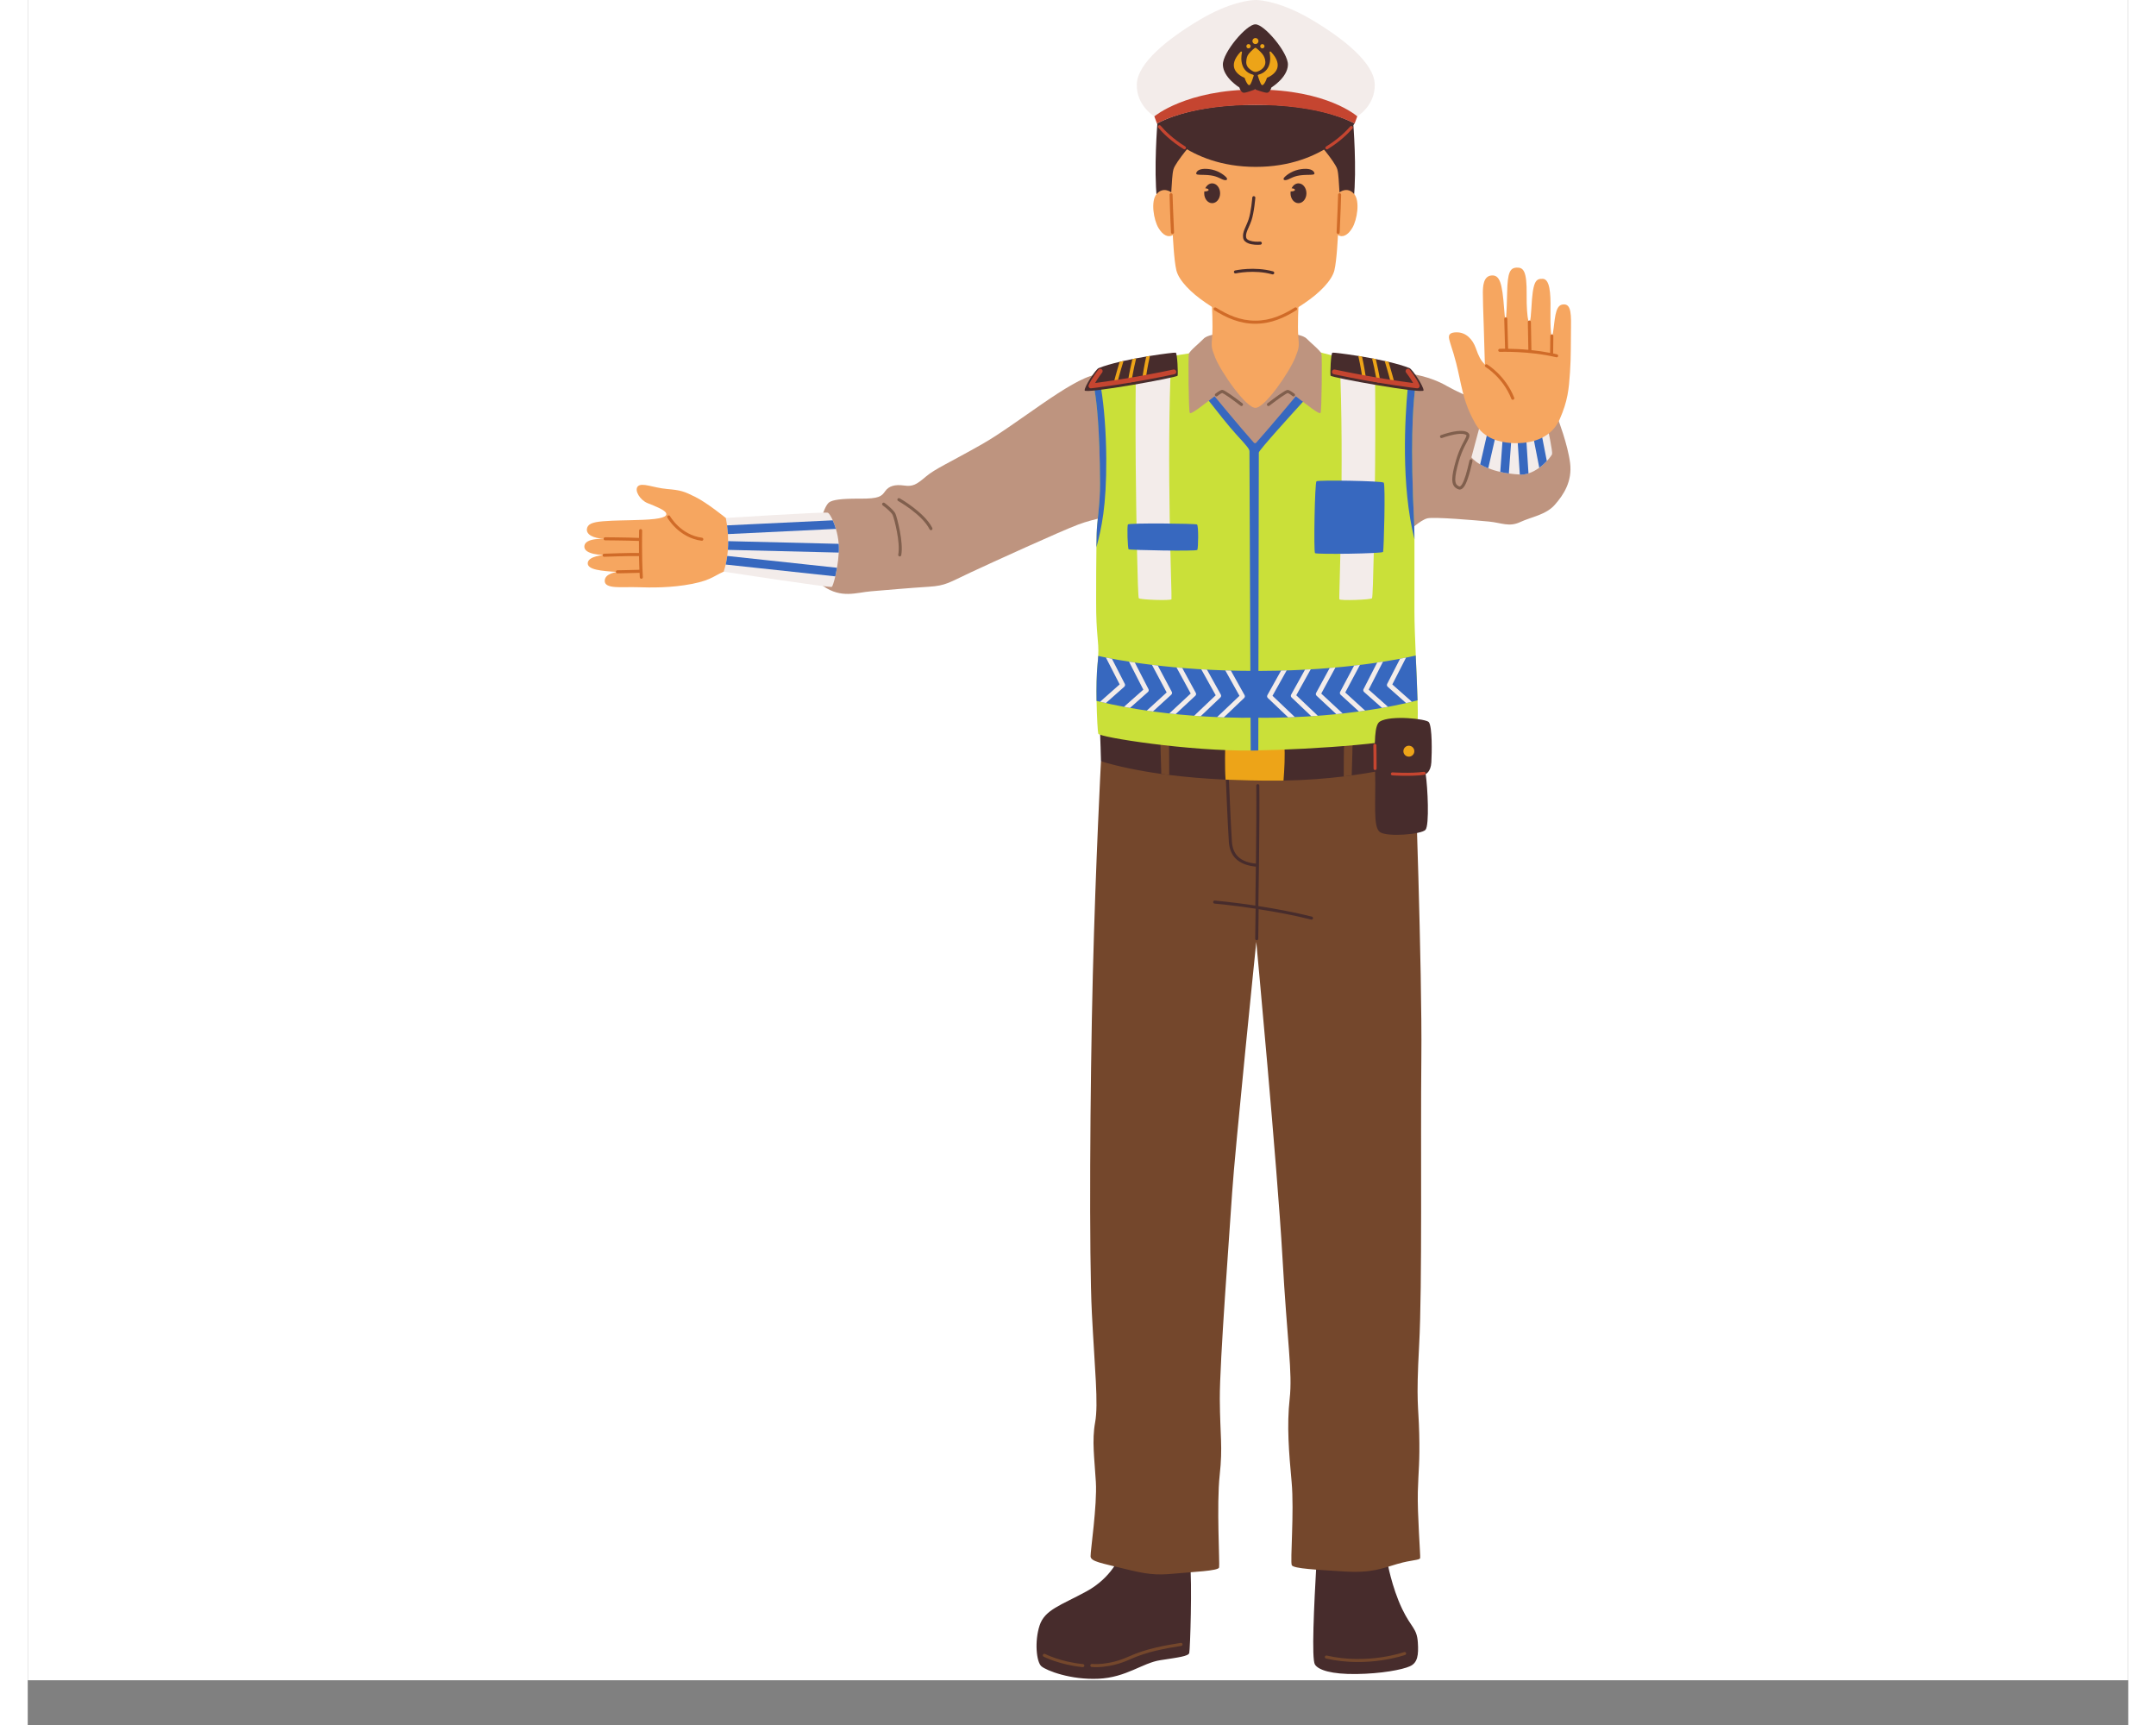 <svg xmlns="http://www.w3.org/2000/svg" xmlns:xlink="http://www.w3.org/1999/xlink" width="500" zoomAndPan="magnify" viewBox="0 0 375 307.92" height="400" preserveAspectRatio="xMidYMid meet" version="1.0"><rect x="0" y="0" width="375" height="307.92" fill="#808080" stroke="none"/><defs><clipPath id="788207767a"><path d="M 0.047 0 L 374.949 0 L 374.949 299.922 L 0.047 299.922 Z M 0.047 0 " clip-rule="nonzero"/></clipPath><clipPath id="7f4a940b36"><path d="M 180 275 L 249 275 L 249 299.922 L 180 299.922 Z M 180 275 " clip-rule="nonzero"/></clipPath><clipPath id="fc4780837b"><path d="M 99.023 86 L 128 86 L 128 105 L 99.023 105 Z M 99.023 86 " clip-rule="nonzero"/></clipPath><clipPath id="87a6bf86e3"><path d="M 241 66 L 275.977 66 L 275.977 95 L 241 95 Z M 241 66 " clip-rule="nonzero"/></clipPath><clipPath id="aaa397543a"><path d="M 253 47 L 275.977 47 L 275.977 80 L 253 80 Z M 253 47 " clip-rule="nonzero"/></clipPath></defs><g clip-path="url(#788207767a)"><path fill="#ffffff" d="M 0.047 0 L 374.953 0 L 374.953 299.922 L 0.047 299.922 Z M 0.047 0 " fill-opacity="1" fill-rule="nonzero"/><path fill="#ffffff" d="M 0.047 0 L 374.953 0 L 374.953 299.922 L 0.047 299.922 Z M 0.047 0 " fill-opacity="1" fill-rule="nonzero"/></g><g clip-path="url(#7f4a940b36)"><path fill="#472c2c" d="M 194.934 277.801 C 194.934 277.801 207.086 274.664 207.496 278.645 C 207.902 282.625 207.52 294.48 207.363 295.066 C 207.207 295.656 205.371 295.859 202.172 296.355 C 198.973 296.852 196.148 299.43 191.16 299.66 C 186.176 299.891 181.867 298.207 180.969 297.441 C 180.066 296.668 179.719 292.977 180.645 290.152 C 181.566 287.328 184.441 286.562 189.023 284.062 C 193.594 281.562 194.934 277.801 194.934 277.801 Z M 242.695 278.668 C 242.695 278.668 243.477 283.254 245.375 287.211 C 247.016 290.633 248.004 290.598 248.172 293.211 C 248.316 295.422 248.137 296.816 246.758 297.434 C 245.379 298.059 241.66 298.758 237.207 298.82 C 232.758 298.879 230.414 298.113 229.797 297.121 C 229.18 296.133 229.629 286.719 230.078 278.812 C 230.527 270.906 242.695 278.668 242.695 278.668 Z M 242.695 278.668 " fill-opacity="1" fill-rule="evenodd"/></g><path fill="#74472c" d="M 189.938 297.566 C 189.789 297.547 189.684 297.41 189.699 297.262 C 189.719 297.109 189.855 297.004 190.004 297.02 C 190.004 297.02 192.898 297.355 196.527 295.715 C 199.715 294.27 202.969 293.727 205.848 293.262 C 205.996 293.238 206.133 293.34 206.16 293.492 C 206.184 293.641 206.082 293.777 205.93 293.801 C 203.094 294.258 199.891 294.793 196.75 296.219 C 192.965 297.934 189.938 297.566 189.938 297.566 Z M 181.363 295.719 C 181.23 295.648 181.176 295.488 181.25 295.355 C 181.32 295.223 181.48 295.168 181.613 295.234 C 181.613 295.234 184.348 296.648 188.387 297.047 C 188.535 297.059 188.645 297.195 188.633 297.344 C 188.621 297.496 188.484 297.602 188.332 297.59 C 184.172 297.176 181.363 295.719 181.363 295.719 Z M 245.902 295.414 C 245.902 295.414 239.305 297.77 231.773 296.051 C 231.625 296.016 231.535 295.871 231.57 295.727 C 231.605 295.582 231.75 295.488 231.895 295.523 C 239.262 297.207 245.723 294.906 245.723 294.906 C 245.867 294.855 246.023 294.93 246.07 295.074 C 246.117 295.203 246.047 295.359 245.902 295.414 Z M 245.902 295.414 " fill-opacity="1" fill-rule="evenodd"/><path fill="#be947f" d="M 141.941 91.734 C 141.941 91.734 142.48 90.074 143.086 89.66 C 143.691 89.246 145.125 88.988 148.559 89.012 C 152 89.031 152.418 88.609 153.078 87.676 C 153.742 86.734 154.848 86.445 156.441 86.668 C 158.035 86.891 158.66 86.5 160.355 85.066 C 162.051 83.641 164.348 82.707 170.449 79.242 C 176.543 75.777 186.176 67.664 190.621 66.902 C 195.074 66.141 193.84 92.07 193.84 92.07 C 193.84 92.07 190.594 92.488 187.512 93.645 C 184.43 94.801 172.234 100.363 168.363 102.168 C 164.492 103.973 163.945 104.543 160.859 104.738 C 157.773 104.93 153.266 105.32 150.566 105.547 C 147.871 105.777 145.297 106.867 142.043 104.637 C 138.789 102.395 141.941 91.734 141.941 91.734 Z M 141.941 91.734 " fill-opacity="1" fill-rule="evenodd"/><path fill="#805f4d" d="M 155.391 89.426 C 155.262 89.352 155.211 89.184 155.285 89.055 C 155.355 88.922 155.523 88.875 155.656 88.945 C 155.656 88.945 160.066 91.422 161.492 94.242 C 161.559 94.375 161.504 94.543 161.375 94.609 C 161.242 94.676 161.074 94.621 161.008 94.488 C 159.637 91.785 155.391 89.426 155.391 89.426 Z M 152.641 90.215 C 152.52 90.125 152.492 89.957 152.582 89.832 C 152.672 89.715 152.84 89.684 152.965 89.773 C 152.965 89.773 153.762 90.355 154.336 90.949 C 154.605 91.223 154.828 91.504 154.926 91.738 C 155.211 92.441 156.383 96.84 155.945 99.105 C 155.914 99.254 155.77 99.352 155.625 99.32 C 155.477 99.289 155.379 99.148 155.41 99.004 C 155.828 96.832 154.695 92.621 154.422 91.949 C 154.348 91.77 154.164 91.555 153.949 91.332 C 153.402 90.773 152.641 90.215 152.641 90.215 Z M 152.641 90.215 " fill-opacity="1" fill-rule="evenodd"/><g clip-path="url(#fc4780837b)"><path fill="#f6a660" d="M 124.621 92.457 C 124.621 92.457 121.305 89.766 119.23 88.73 C 117.16 87.691 116.578 87.5 114.113 87.285 C 111.652 87.07 109.629 86.059 108.91 86.828 C 108.258 87.531 109.312 89.281 110.672 89.816 C 112.215 90.426 113.785 91.062 113.98 91.625 C 114.203 92.242 113.145 92.66 109.77 92.793 C 106.395 92.918 104.93 92.871 102.715 93.047 C 100.734 93.207 99.922 93.574 99.824 94.449 C 99.73 95.324 100.734 96.102 103.098 96.203 C 103.098 96.203 99.496 95.918 99.371 97.492 C 99.242 99.07 102.883 99.07 102.883 99.07 C 102.883 99.07 100.051 99.242 99.977 100.508 C 99.902 101.707 102.402 101.93 105.277 102.098 C 105.277 102.098 103 102.305 103.008 103.695 C 103.012 105.195 106.137 104.734 108.715 104.816 C 111.289 104.902 114.875 104.961 118.641 104.219 C 122.402 103.473 122.578 102.605 124.992 101.754 C 127.406 100.902 129.043 94.621 124.621 92.457 Z M 124.621 92.457 " fill-opacity="1" fill-rule="evenodd"/></g><path fill="#d06b28" d="M 114.191 92.402 C 114.121 92.273 114.168 92.105 114.301 92.031 C 114.43 91.961 114.598 92.008 114.672 92.141 C 114.672 92.141 116.535 95.48 120.379 95.988 C 120.527 96.008 120.629 96.145 120.609 96.293 C 120.594 96.445 120.453 96.551 120.305 96.527 C 116.188 95.98 114.191 92.402 114.191 92.402 Z M 109.133 99.254 C 109.109 99.262 109.078 99.266 109.055 99.262 C 107.73 99.207 102.91 99.387 102.91 99.387 C 102.762 99.395 102.637 99.273 102.629 99.121 C 102.625 98.973 102.742 98.848 102.895 98.84 C 102.895 98.84 107.75 98.66 109.078 98.715 C 109.098 98.715 109.113 98.715 109.129 98.723 C 109.113 97.918 109.113 97.18 109.121 96.562 C 106.898 96.469 103.078 96.449 103.078 96.449 C 102.93 96.449 102.809 96.324 102.809 96.176 C 102.809 96.023 102.938 95.906 103.086 95.906 C 103.086 95.906 106.891 95.922 109.129 96.02 C 109.133 95.203 109.145 94.699 109.145 94.699 C 109.152 94.551 109.27 94.43 109.426 94.438 C 109.578 94.441 109.695 94.562 109.691 94.719 C 109.691 94.719 109.59 99.152 109.816 103.023 C 109.824 103.176 109.707 103.305 109.559 103.312 C 109.41 103.32 109.277 103.203 109.27 103.055 C 109.254 102.793 109.242 102.52 109.23 102.25 C 108.203 102.293 105.277 102.34 105.277 102.34 C 105.129 102.348 105.004 102.227 105.004 102.07 C 105.004 101.922 105.125 101.797 105.273 101.797 C 105.273 101.797 108.188 101.75 109.203 101.707 C 109.164 100.875 109.145 100.039 109.133 99.254 Z M 109.133 99.254 " fill-opacity="1" fill-rule="evenodd"/><path fill="#f3ecea" d="M 125 95.336 C 125.023 95.73 125.039 96.156 125.039 96.598 C 125.047 97.098 125.027 97.617 124.992 98.156 C 124.969 98.512 124.934 98.871 124.883 99.238 C 124.82 99.742 124.73 100.254 124.602 100.77 C 124.5 101.195 124.383 101.621 124.242 102.043 C 124.242 102.043 143.289 104.961 143.555 104.758 C 143.676 104.668 143.926 103.93 144.172 102.875 C 144.281 102.414 144.387 101.891 144.477 101.34 C 144.629 100.484 144.742 99.543 144.789 98.637 C 144.797 98.48 144.801 98.332 144.809 98.176 C 144.812 97.805 144.801 97.438 144.777 97.078 C 144.707 96.113 144.512 95.203 144.281 94.41 C 144.113 93.832 143.914 93.309 143.723 92.879 C 143.375 92.094 143.027 91.594 142.848 91.523 C 142.379 91.336 124.621 92.457 124.621 92.457 C 124.621 92.457 124.734 92.957 124.848 93.781 C 124.902 94.219 124.961 94.742 125 95.336 Z M 125 95.336 " fill-opacity="1" fill-rule="evenodd"/><path fill="#3768bf" d="M 144.273 94.41 L 125 95.336 C 124.961 94.742 124.902 94.219 124.848 93.781 L 143.715 92.879 C 143.906 93.309 144.105 93.832 144.273 94.41 Z M 124.883 99.238 L 144.477 101.348 C 144.383 101.898 144.273 102.418 144.172 102.883 L 124.609 100.777 C 124.723 100.254 124.82 99.742 124.883 99.238 Z M 125.047 96.598 C 130.02 96.719 141.527 97 144.777 97.078 C 144.809 97.438 144.812 97.805 144.809 98.176 C 144.801 98.324 144.801 98.48 144.789 98.637 L 124.992 98.152 C 125.035 97.617 125.047 97.09 125.047 96.598 Z M 125.047 96.598 " fill-opacity="1" fill-rule="evenodd"/><g clip-path="url(#87a6bf86e3)"><path fill="#be947f" d="M 246.758 66.715 C 246.758 66.715 250.219 67.082 253.363 68.91 C 256.516 70.73 262.062 72.691 262.062 72.691 L 273.195 74.812 C 273.195 74.812 274.922 79.285 275.348 82.609 C 275.773 85.941 274.191 88.324 272.617 90.113 C 271.039 91.906 268.461 92.254 266.449 93.188 C 264.434 94.125 263.121 93.316 260.844 93.098 C 258.566 92.883 251.121 92.234 249.883 92.523 C 248.641 92.812 246.5 94.844 246.5 94.844 C 246.5 94.844 236.164 73.41 246.758 66.715 Z M 246.758 66.715 " fill-opacity="1" fill-rule="evenodd"/></g><path fill="#805f4d" d="M 252.488 78.18 C 252.344 78.234 252.188 78.164 252.141 78.02 C 252.086 77.875 252.16 77.719 252.305 77.672 C 252.305 77.672 253.359 77.277 254.496 77.059 C 255.289 76.906 256.121 76.84 256.691 77.02 C 257.062 77.133 257.254 77.301 257.332 77.484 C 257.414 77.672 257.398 77.91 257.266 78.23 C 256.984 78.906 256.141 80.086 255.492 82.336 C 255.066 83.809 254.875 84.797 254.855 85.469 C 254.844 85.914 254.906 86.211 255.031 86.418 C 255.148 86.609 255.324 86.715 255.516 86.812 C 255.613 86.859 255.703 86.836 255.793 86.766 C 255.895 86.68 255.988 86.555 256.09 86.387 C 256.527 85.648 256.941 84.211 257.391 82.195 C 257.422 82.047 257.57 81.957 257.715 81.988 C 257.859 82.016 257.957 82.168 257.926 82.312 C 257.379 84.773 256.852 86.406 256.309 87.023 C 255.977 87.395 255.637 87.477 255.281 87.297 C 254.988 87.152 254.742 86.98 254.57 86.691 C 254.402 86.418 254.301 86.031 254.316 85.445 C 254.336 84.746 254.527 83.715 254.977 82.172 C 255.637 79.895 256.488 78.695 256.773 78.008 C 256.805 77.934 256.828 77.871 256.84 77.809 C 256.852 77.762 256.859 77.727 256.848 77.691 C 256.836 77.66 256.797 77.637 256.758 77.613 C 256.703 77.582 256.629 77.551 256.539 77.527 C 256.043 77.371 255.312 77.449 254.617 77.582 C 253.504 77.805 252.488 78.18 252.488 78.18 Z M 252.488 78.18 " fill-opacity="1" fill-rule="evenodd"/><path fill="#f3ecea" d="M 259.297 82.898 C 258.16 82.227 257.734 81.633 257.734 81.633 L 259.371 75.531 L 271.395 76.551 C 271.395 76.551 272.258 80.645 272.137 81.062 C 272.094 81.207 271.754 81.707 271.203 82.293 C 270.836 82.684 270.375 83.109 269.848 83.492 C 269.277 83.91 268.625 84.281 267.93 84.5 C 267.441 84.652 266.934 84.73 266.414 84.703 C 266.398 84.703 266.395 84.703 266.383 84.703 C 265.68 84.668 265.027 84.602 264.43 84.516 C 263.871 84.438 263.363 84.344 262.887 84.234 C 262.055 84.051 261.348 83.82 260.742 83.582 C 260.16 83.367 259.688 83.125 259.297 82.898 Z M 259.297 82.898 " fill-opacity="1" fill-rule="evenodd"/><path fill="#3768bf" d="M 259.297 82.898 L 260.723 76.672 C 260.82 76.25 261.238 75.988 261.66 76.09 C 262.078 76.184 262.344 76.605 262.246 77.023 L 260.738 83.594 C 260.16 83.367 259.688 83.125 259.297 82.898 Z M 262.883 84.242 L 263.367 77.57 C 263.398 77.176 263.723 76.863 264.117 76.852 L 266.664 76.762 C 267.082 76.75 267.441 77.066 267.469 77.492 L 267.922 84.504 C 267.438 84.66 266.93 84.738 266.406 84.707 C 266.395 84.707 266.387 84.707 266.375 84.707 L 265.961 78.348 L 264.867 78.387 L 264.418 84.523 C 263.863 84.445 263.355 84.348 262.883 84.242 Z M 269.848 83.492 L 268.672 77.473 C 268.59 77.055 268.863 76.641 269.289 76.562 C 269.707 76.48 270.121 76.754 270.199 77.18 L 271.195 82.293 C 270.836 82.684 270.375 83.109 269.848 83.492 Z M 269.848 83.492 " fill-opacity="1" fill-rule="evenodd"/><g clip-path="url(#aaa397543a)"><path fill="#f6a660" d="M 264.613 79.062 C 262.941 78.93 259.969 78.348 258.445 75.629 C 256.926 72.906 256.387 71.137 255.582 67.285 C 254.773 63.43 254.184 62.094 253.957 61.25 C 253.73 60.402 253.238 59.367 255.012 59.32 C 256.785 59.266 257.973 60.613 258.52 62.148 C 259.07 63.684 259.328 64.203 260.137 65.086 C 260.137 65.086 260.047 61.512 259.945 58.512 C 259.844 55.484 259.766 53.285 259.777 52.242 C 259.789 51.137 259.848 49.293 261.328 49.172 C 262.805 49.051 263.234 50.562 263.566 55.008 C 263.895 59.457 264.031 55.531 264.117 52.09 C 264.199 48.652 264.613 47.812 265.824 47.77 C 267.023 47.723 267.648 48.379 267.594 52.602 C 267.539 56.836 268.18 59.918 268.438 55.039 C 268.695 50.168 269.207 49.73 270.465 49.77 C 271.723 49.812 271.902 52.246 271.848 55.273 C 271.793 58.359 271.969 61.352 272.305 59.344 C 272.641 57.34 272.598 54.602 273.945 54.367 C 275.297 54.133 275.57 55.297 275.516 58.246 C 275.461 61.199 275.535 63.57 275.332 66.512 C 275.129 69.453 274.953 71.527 273.484 74.867 C 272.152 77.871 268.961 79.398 264.613 79.062 Z M 264.613 79.062 " fill-opacity="1" fill-rule="evenodd"/></g><path fill="#d06b28" d="M 260.281 65.527 C 260.148 65.449 260.105 65.281 260.184 65.156 C 260.262 65.023 260.43 64.984 260.555 65.062 C 260.555 65.062 263.793 66.98 265.375 70.996 C 265.43 71.133 265.363 71.293 265.219 71.348 C 265.082 71.402 264.918 71.336 264.867 71.191 C 263.363 67.363 260.281 65.527 260.281 65.527 Z M 272.328 63.094 C 272.555 63.145 272.789 63.195 273.016 63.25 C 273.16 63.285 273.25 63.438 273.215 63.582 C 273.18 63.723 273.031 63.812 272.887 63.777 C 268.125 62.617 262.805 62.809 262.805 62.809 C 262.656 62.812 262.527 62.695 262.523 62.543 C 262.516 62.395 262.637 62.27 262.785 62.262 C 262.785 62.262 263.141 62.25 263.746 62.25 L 263.594 56.926 C 263.59 56.777 263.711 56.652 263.859 56.645 C 264.008 56.641 264.133 56.762 264.141 56.91 L 264.289 62.258 C 265.207 62.27 266.473 62.309 267.898 62.441 L 267.809 57.48 C 267.809 57.328 267.93 57.203 268.078 57.203 C 268.227 57.203 268.355 57.324 268.355 57.473 L 268.445 62.5 C 269.512 62.609 270.648 62.766 271.781 62.988 L 271.82 59.953 C 271.82 59.805 271.945 59.684 272.094 59.684 C 272.242 59.684 272.363 59.812 272.363 59.961 L 272.328 63.047 C 272.336 63.066 272.336 63.078 272.328 63.094 Z M 272.328 63.094 " fill-opacity="1" fill-rule="evenodd"/><path fill="#74472c" d="M 191.602 135.895 C 191.602 135.895 190.66 153.699 190.148 173.973 C 189.641 194.242 189.465 224.414 189.977 234.395 C 190.484 244.371 191.168 250.559 190.562 253.871 C 189.957 257.188 190.441 260.328 190.688 264.535 C 190.934 268.738 189.707 276.895 189.746 277.824 C 189.789 278.754 191.742 279.027 195.688 280.012 C 199.633 280.988 201.32 281.234 204.68 280.902 C 208.035 280.574 212.559 280.426 212.691 279.801 C 212.824 279.172 212.219 268.562 212.793 263.344 C 213.367 258.121 212.859 256.402 212.816 249.75 C 212.781 243.098 214.555 220.176 215.016 212.898 C 215.484 205.629 219.328 168.133 219.328 168.133 C 219.328 168.133 223.09 208.395 223.984 224.176 C 224.875 239.957 225.816 244.883 225.289 249.684 C 224.758 254.484 225.152 259.254 225.637 264.531 C 226.121 269.805 225.352 278.789 225.668 279.398 C 225.98 280.012 230.125 280.203 235.043 280.516 C 239.957 280.82 241.82 279.953 244.477 279.18 C 247.129 278.406 248.52 278.531 248.586 278.105 C 248.652 277.672 248.066 270.195 248.168 266.285 C 248.27 262.383 248.539 261.121 248.414 255.898 C 248.293 250.684 247.832 250.637 248.402 240.113 C 248.977 229.586 248.641 204.184 248.797 188.746 C 248.957 173.301 247.617 135.949 247.617 135.949 Z M 191.602 135.895 " fill-opacity="1" fill-rule="evenodd"/><path fill="#472c2c" d="M 234.945 138.598 C 231.781 138.98 228.145 139.273 224.188 139.336 C 223.793 139.34 223.391 139.348 222.988 139.348 C 219.723 139.359 216.676 139.293 213.844 139.168 C 210.148 139 206.805 138.711 203.777 138.332 C 203.301 138.273 202.824 138.215 202.363 138.148 C 198.18 137.566 194.625 136.801 191.602 135.895 C 191.602 135.895 191.473 130.918 191.434 130.594 C 191.391 130.273 247.574 130.59 247.574 130.59 L 247.645 136.164 C 247.645 136.164 243.301 137.469 236.367 138.41 C 235.91 138.477 235.43 138.539 234.945 138.598 Z M 234.945 138.598 " fill-opacity="1" fill-rule="evenodd"/><path fill="#472c2c" d="M 219.223 162.207 C 215.012 161.57 211.875 161.297 211.875 161.297 C 211.727 161.281 211.613 161.152 211.629 161 C 211.641 160.852 211.773 160.738 211.926 160.754 C 211.926 160.754 215.004 161.023 219.16 161.648 C 219.16 161.648 219.16 161.645 219.16 161.645 C 219.16 161.645 219.207 158.609 219.254 154.703 C 217.953 154.57 216.57 154.203 215.617 153.227 C 214.977 152.566 214.52 151.621 214.43 150.273 C 214.219 147.09 213.895 139.066 213.895 139.066 C 213.891 138.914 214.004 138.789 214.16 138.781 C 214.309 138.777 214.434 138.891 214.441 139.047 C 214.441 139.047 214.758 147.066 214.977 150.242 C 215.055 151.434 215.441 152.27 216.012 152.855 C 216.863 153.73 218.105 154.043 219.266 154.164 C 219.32 149.398 219.375 143.523 219.328 140.246 C 219.328 140.094 219.445 139.969 219.598 139.969 C 219.746 139.969 219.871 140.09 219.871 140.238 C 219.957 146.391 219.703 161.66 219.703 161.66 C 219.703 161.691 219.699 161.715 219.691 161.738 C 222.621 162.188 226.027 162.805 229.25 163.621 C 229.395 163.656 229.484 163.805 229.449 163.949 C 229.414 164.094 229.266 164.184 229.121 164.148 C 225.969 163.352 222.633 162.738 219.75 162.297 C 219.75 162.301 219.75 162.301 219.75 162.309 L 219.68 167.562 C 219.68 167.715 219.559 167.84 219.41 167.84 C 219.262 167.84 219.133 167.719 219.133 167.57 L 219.207 162.312 C 219.207 162.273 219.219 162.234 219.223 162.207 Z M 219.223 162.207 " fill-opacity="1" fill-rule="evenodd"/><path fill="#74472c" d="M 234.945 138.598 C 234.945 136.613 234.953 133.711 235.012 132.465 C 235.109 130.48 236.527 132.348 236.527 132.348 C 236.527 132.348 236.457 135.93 236.367 138.418 C 235.91 138.477 235.43 138.539 234.945 138.598 Z M 203.785 138.332 C 203.305 138.273 202.832 138.215 202.371 138.148 C 202.281 135.66 202.203 131.844 202.203 131.844 C 202.203 131.844 203.621 129.984 203.719 131.961 C 203.777 133.258 203.785 136.348 203.785 138.332 Z M 203.785 138.332 " fill-opacity="1" fill-rule="evenodd"/><path fill="#eda418" d="M 224.188 139.336 C 224.332 137.52 224.5 134.715 224.324 132.875 C 224.055 129.965 213.781 133.191 213.781 133.191 C 213.781 133.191 213.68 136.875 213.844 139.168 C 216.676 139.297 219.723 139.359 222.988 139.348 C 223.395 139.348 223.793 139.34 224.188 139.336 Z M 224.188 139.336 " fill-opacity="1" fill-rule="evenodd"/><path fill="#cae039" d="M 247.801 117.004 C 247.676 114.105 247.562 111.273 247.562 109.055 C 247.555 104.051 247.582 99.164 247.566 96.254 C 247.562 95.113 247.551 94.273 247.531 93.848 C 246.621 75.898 247.594 70.492 247.82 67.926 C 247.82 67.926 247.363 67.77 246.555 67.508 C 245.277 67.094 243.133 66.402 240.531 65.617 C 238.613 65.043 236.445 64.414 234.203 63.801 C 232.984 63.473 231.75 63.148 230.516 62.844 L 208.586 62.91 C 208.586 62.91 206.637 63.16 204.156 63.594 C 202.148 63.941 199.785 64.406 197.82 64.941 C 197.082 65.145 196.402 65.355 195.82 65.578 C 193.477 66.457 192.043 66.938 191.215 67.285 C 190.605 67.543 190.324 67.734 190.246 67.969 C 190.07 68.523 191.359 70.91 191.438 86.242 C 191.457 89.977 190.879 93.16 190.84 95.246 C 190.82 96.16 190.801 96.961 190.789 97.684 C 190.73 101.305 190.754 102.918 190.738 107.246 C 190.711 113.465 191.254 114.285 191.113 117.066 C 191.09 117.48 191.059 117.941 191 118.469 C 190.816 120.262 190.777 122.781 190.816 125.094 C 190.863 128.023 191.02 130.621 191.121 130.973 C 191.301 131.598 207.406 134.145 218.684 133.965 C 229.965 133.785 247.039 132.527 247.863 130.941 C 248.172 130.336 248.211 128.023 248.125 124.996 C 248.055 122.617 247.922 119.781 247.801 117.004 Z M 247.801 117.004 " fill-opacity="1" fill-rule="evenodd"/><path fill="#3768bf" d="M 218.27 119.746 C 218.207 103.48 218.117 80.922 218.109 80.543 C 218.105 80.137 217.523 79.465 215.789 77.586 C 214.488 76.18 211.996 73.016 210.84 71.527 C 210.457 71.035 210.223 70.73 210.223 70.73 C 210.434 68.586 211.746 67.355 213.559 66.715 C 216.828 65.559 221.699 66.289 224.605 66.914 C 226.082 67.23 227.051 67.52 227.051 67.52 L 228.234 71.098 C 228.234 71.098 228.023 71.324 227.668 71.715 C 225.781 73.781 219.801 80.367 219.781 80.781 C 219.77 81.094 219.734 103.469 219.711 119.746 C 219.703 122.809 219.703 125.664 219.699 128.109 C 219.691 130.504 219.691 132.512 219.691 133.957 C 219.352 133.965 219.016 133.969 218.68 133.977 C 218.566 133.977 218.445 133.98 218.332 133.98 C 218.324 132.578 218.32 130.559 218.309 128.113 C 218.297 125.68 218.285 122.828 218.27 119.746 Z M 247.566 96.254 C 245.129 86.578 245.891 74.434 246.34 69.574 C 246.359 69.414 246.371 69.258 246.383 69.105 C 246.41 68.777 246.441 68.488 246.473 68.254 C 246.508 67.891 246.543 67.637 246.555 67.512 C 246.656 67.547 246.758 67.578 246.848 67.609 C 247.473 67.812 247.82 67.934 247.82 67.934 C 247.785 68.309 247.734 68.746 247.684 69.281 C 247.672 69.426 247.652 69.566 247.633 69.723 C 247.297 72.949 246.797 79.246 247.531 93.855 C 247.551 94.273 247.562 95.113 247.566 96.254 Z M 190.473 69.699 C 190.449 69.539 190.418 69.387 190.395 69.25 C 190.258 68.477 190.18 68.148 190.234 67.984 C 190.305 67.754 190.586 67.559 191.203 67.301 C 191.211 67.316 191.211 67.328 191.211 67.332 C 191.281 67.602 191.355 67.906 191.418 68.254 C 191.473 68.512 191.527 68.797 191.582 69.102 C 191.605 69.25 191.637 69.406 191.66 69.562 C 192.129 72.48 192.523 76.977 192.547 81.879 C 192.582 90.492 191.695 94.27 190.785 97.703 C 190.797 96.984 190.809 96.18 190.832 95.262 C 190.875 93.176 191.449 89.996 191.434 86.262 C 191.379 76.262 190.816 71.77 190.473 69.699 Z M 190.473 69.699 " fill-opacity="1" fill-rule="evenodd"/><path fill="#f3ecea" d="M 204.148 63.605 C 203.234 82.812 204.312 106.691 204.188 106.969 C 204.055 107.25 198.562 107.059 198.355 106.789 C 198.145 106.512 197.883 92.074 197.805 82.98 C 197.742 76.102 197.793 68.328 197.82 64.953 C 199.781 64.418 202.141 63.957 204.148 63.605 Z M 240.531 65.625 C 240.562 69.281 240.598 76.52 240.543 82.98 C 240.465 92.074 240.203 106.512 239.992 106.789 C 239.781 107.066 234.285 107.258 234.16 106.969 C 234.035 106.691 235.102 82.988 234.203 63.809 C 236.445 64.418 238.613 65.051 240.531 65.625 Z M 240.531 65.625 " fill-opacity="1" fill-rule="evenodd"/><path fill="#3768bf" d="M 196.418 93.613 C 196.223 93.902 196.371 97.898 196.531 98.051 C 196.695 98.199 208.617 98.434 208.801 98.164 C 208.98 97.887 209.043 93.805 208.746 93.625 C 208.461 93.441 196.617 93.332 196.418 93.613 Z M 196.418 93.613 " fill-opacity="1" fill-rule="evenodd"/><path fill="#3768bf" d="M 230.074 85.914 C 229.766 86.164 229.551 98.488 229.816 98.738 C 230.078 98.992 241.828 98.824 241.965 98.523 C 242.098 98.223 242.414 86.457 242.078 86.152 C 241.75 85.84 230.379 85.656 230.074 85.914 Z M 230.074 85.914 " fill-opacity="1" fill-rule="evenodd"/><path fill="#3768bf" d="M 191.109 117.086 C 191.086 117.5 191.055 117.961 190.996 118.488 C 190.809 120.281 190.773 122.797 190.809 125.113 C 204.57 128.527 219.082 128.109 219.082 128.109 C 219.082 128.109 219.883 128.121 220.645 128.125 C 224.414 128.145 236.582 127.945 248.113 125.02 C 248.047 122.629 247.914 119.797 247.789 117.016 C 245.129 117.633 235.133 119.707 220.203 119.758 C 219.996 119.758 219.145 119.758 218.941 119.758 C 204.289 119.746 194.273 117.793 191.109 117.086 Z M 191.109 117.086 " fill-opacity="1" fill-rule="evenodd"/><path fill="#f3ecea" d="M 226.215 128 C 225.801 128.02 225.402 128.035 225.02 128.047 L 221.395 124.598 C 221.25 124.465 221.219 124.25 221.316 124.074 L 223.762 119.691 C 224.098 119.688 224.434 119.676 224.758 119.664 L 222.223 124.199 Z M 230.312 127.762 C 229.918 127.789 229.535 127.816 229.148 127.844 L 225.633 124.508 C 225.488 124.375 225.457 124.16 225.555 123.984 L 228.035 119.523 C 228.375 119.508 228.711 119.488 229.047 119.473 L 226.465 124.109 Z M 234.742 127.352 C 234.363 127.395 233.988 127.438 233.613 127.473 L 230.098 124.199 C 229.953 124.07 229.918 123.852 230.012 123.684 L 232.434 119.238 C 232.781 119.207 233.125 119.176 233.461 119.148 L 230.926 123.805 Z M 238.758 126.844 C 238.391 126.898 238.02 126.945 237.656 127 L 234.387 124.016 C 234.246 123.883 234.207 123.668 234.297 123.5 L 236.797 118.805 C 237.152 118.766 237.492 118.723 237.836 118.688 L 235.211 123.613 Z M 242.844 126.168 C 242.484 126.23 242.125 126.297 241.773 126.359 L 238.57 123.523 C 238.422 123.391 238.387 123.18 238.477 123.008 L 240.91 118.266 C 241.27 118.211 241.617 118.16 241.953 118.105 L 239.395 123.102 Z M 247.102 125.262 C 246.758 125.344 246.418 125.422 246.074 125.5 L 242.793 122.594 C 242.648 122.461 242.605 122.254 242.695 122.078 L 244.996 117.59 C 245.387 117.516 245.742 117.445 246.07 117.379 L 243.613 122.176 Z M 212.336 128 L 216.328 124.207 L 213.793 119.668 C 214.125 119.68 214.453 119.688 214.789 119.699 L 217.234 124.082 C 217.332 124.25 217.301 124.465 217.156 124.602 L 213.531 128.055 C 213.148 128.035 212.746 128.02 212.336 128 Z M 208.238 127.762 L 212.086 124.109 L 209.504 119.473 C 209.84 119.488 210.176 119.508 210.516 119.523 L 212.996 123.984 C 213.094 124.152 213.059 124.367 212.918 124.508 L 209.402 127.844 C 209.016 127.816 208.629 127.789 208.238 127.762 Z M 203.801 127.352 L 207.621 123.797 L 205.086 119.141 C 205.422 119.172 205.762 119.203 206.109 119.23 L 208.531 123.68 C 208.629 123.852 208.59 124.062 208.449 124.195 L 204.93 127.469 C 204.562 127.438 204.188 127.395 203.801 127.352 Z M 199.785 126.844 L 203.328 123.605 L 200.703 118.68 C 201.039 118.723 201.387 118.766 201.742 118.801 L 204.242 123.492 C 204.332 123.668 204.293 123.875 204.148 124.008 L 200.883 126.992 C 200.523 126.945 200.16 126.898 199.785 126.844 Z M 195.707 126.168 L 199.164 123.109 L 196.605 118.109 C 196.941 118.164 197.289 118.219 197.648 118.273 L 200.082 123.012 C 200.172 123.188 200.129 123.398 199.984 123.527 L 196.785 126.363 C 196.418 126.297 196.066 126.23 195.707 126.168 Z M 191.445 125.262 L 194.938 122.168 L 192.48 117.375 C 192.805 117.441 193.164 117.512 193.555 117.582 L 195.855 122.074 C 195.945 122.246 195.902 122.461 195.758 122.59 L 192.477 125.496 C 192.129 125.422 191.785 125.344 191.445 125.262 Z M 191.445 125.262 " fill-opacity="1" fill-rule="evenodd"/><path fill="#472c2c" d="M 194.926 64.594 C 193.504 64.93 192.191 65.301 191.199 65.703 C 190.648 65.926 188.621 69.039 188.688 69.695 C 188.754 70.352 205.188 67.398 205.281 67.059 C 205.387 66.715 205.234 63.047 204.949 62.953 C 204.816 62.91 202.836 63.133 200.332 63.539 C 200.117 63.574 199.895 63.609 199.668 63.648 C 199.086 63.742 198.488 63.852 197.883 63.965 C 197.66 64.008 197.43 64.047 197.211 64.098 C 196.676 64.203 196.148 64.312 195.621 64.434 C 195.395 64.484 195.16 64.539 194.926 64.594 Z M 194.926 64.594 " fill-opacity="1" fill-rule="evenodd"/><path fill="#472c2c" d="M 242.945 64.594 C 244.367 64.93 245.68 65.301 246.676 65.703 C 247.219 65.926 249.254 69.039 249.188 69.695 C 249.121 70.352 232.688 67.398 232.59 67.059 C 232.488 66.715 232.637 63.047 232.926 62.953 C 233.059 62.91 235.031 63.133 237.539 63.539 C 237.758 63.574 237.977 63.609 238.207 63.648 C 238.789 63.742 239.387 63.852 239.992 63.965 C 240.215 64.008 240.441 64.047 240.664 64.098 C 241.195 64.203 241.723 64.312 242.246 64.434 C 242.484 64.484 242.719 64.539 242.945 64.594 Z M 242.945 64.594 " fill-opacity="1" fill-rule="evenodd"/><path fill="#eda418" d="M 195.629 64.434 C 195.039 66.32 194.512 68.34 194.512 68.34 C 194.469 68.508 194.297 68.602 194.137 68.562 C 193.969 68.52 193.871 68.344 193.914 68.184 C 193.914 68.184 194.379 66.387 194.934 64.594 C 195.16 64.539 195.395 64.484 195.629 64.434 Z M 200.34 63.531 C 199.859 65.641 199.621 67.445 199.621 67.445 C 199.602 67.578 199.504 67.68 199.375 67.711 L 196.812 68.25 C 196.711 68.273 196.609 68.242 196.531 68.172 C 196.461 68.102 196.426 67.996 196.441 67.895 C 196.676 66.453 196.977 65.102 197.215 64.098 C 197.445 64.055 197.664 64.008 197.887 63.965 C 197.66 64.883 197.371 66.156 197.133 67.547 L 199.031 67.148 C 199.109 66.625 199.324 65.242 199.68 63.648 C 199.902 63.605 200.121 63.57 200.34 63.531 Z M 200.34 63.531 " fill-opacity="1" fill-rule="evenodd"/><path fill="#eda418" d="M 242.246 64.434 C 242.832 66.32 243.359 68.34 243.359 68.34 C 243.402 68.508 243.578 68.602 243.738 68.562 C 243.906 68.52 244.004 68.344 243.961 68.184 C 243.961 68.184 243.492 66.387 242.941 64.594 C 242.719 64.539 242.484 64.484 242.246 64.434 Z M 237.539 63.531 C 238.02 65.641 238.262 67.445 238.262 67.445 C 238.277 67.578 238.375 67.68 238.508 67.711 L 241.066 68.25 C 241.168 68.273 241.27 68.242 241.348 68.172 C 241.418 68.102 241.453 67.996 241.438 67.895 C 241.203 66.453 240.902 65.102 240.664 64.098 C 240.438 64.055 240.215 64.008 239.992 63.965 C 240.219 64.883 240.508 66.156 240.754 67.547 L 238.855 67.148 C 238.777 66.625 238.559 65.242 238.207 63.648 C 237.977 63.605 237.758 63.57 237.539 63.531 Z M 237.539 63.531 " fill-opacity="1" fill-rule="evenodd"/><path fill="#c54530" d="M 191.133 65.984 C 191.277 65.797 191.547 65.762 191.73 65.906 C 191.918 66.051 191.953 66.32 191.809 66.504 C 191.809 66.504 191.07 67.457 190.551 68.371 C 192.5 68.117 197.832 67.379 204.527 65.965 C 204.762 65.918 204.988 66.066 205.039 66.297 C 205.086 66.531 204.934 66.758 204.707 66.805 C 196.184 68.602 189.848 69.316 189.848 69.316 C 189.699 69.336 189.551 69.27 189.461 69.148 C 189.371 69.027 189.352 68.867 189.406 68.723 C 189.879 67.625 191.133 65.984 191.133 65.984 Z M 191.133 65.984 " fill-opacity="1" fill-rule="evenodd"/><path fill="#c54530" d="M 246.746 65.984 C 246.602 65.797 246.332 65.762 246.148 65.906 C 245.961 66.051 245.926 66.32 246.07 66.504 C 246.07 66.504 246.809 67.457 247.328 68.371 C 245.379 68.117 240.047 67.379 233.352 65.965 C 233.117 65.918 232.891 66.066 232.844 66.297 C 232.793 66.531 232.945 66.758 233.172 66.805 C 241.695 68.602 248.023 69.316 248.023 69.316 C 248.172 69.336 248.324 69.27 248.414 69.148 C 248.504 69.027 248.52 68.867 248.461 68.723 C 248 67.625 246.746 65.984 246.746 65.984 Z M 246.746 65.984 " fill-opacity="1" fill-rule="evenodd"/><path fill="#be947f" d="M 219.082 59.902 L 225.973 59.637 C 225.973 59.637 227.707 59.797 228.348 60.477 C 228.988 61.152 230.848 62.641 230.965 63.16 C 231.09 63.684 231.02 73.352 230.797 73.703 C 230.578 74.059 228.316 72.195 226.375 70.742 C 226.375 70.742 221.957 76.059 219.312 79.02 C 219.262 79.082 219.188 79.117 219.105 79.117 C 219.027 79.117 218.949 79.082 218.895 79.02 C 216.258 76.059 211.883 70.742 211.883 70.742 C 209.945 72.195 207.688 74.062 207.457 73.703 C 207.23 73.352 207.164 63.684 207.289 63.16 C 207.418 62.641 209.27 61.16 209.91 60.477 C 210.551 59.797 212.285 59.637 212.285 59.637 Z M 219.082 59.902 " fill-opacity="1" fill-rule="evenodd"/><path fill="#805f4d" d="M 224.941 70.156 C 224.887 70.18 224.734 70.246 224.605 70.324 C 223.637 70.895 221.664 72.426 221.664 72.426 C 221.543 72.516 221.375 72.5 221.281 72.379 C 221.191 72.258 221.207 72.09 221.328 71.996 C 221.328 71.996 223.344 70.438 224.332 69.855 C 224.527 69.742 224.691 69.664 224.797 69.629 C 224.898 69.598 224.977 69.598 225.031 69.617 C 225.43 69.711 226.148 70.289 226.148 70.289 C 226.262 70.383 226.277 70.559 226.184 70.672 C 226.086 70.785 225.914 70.805 225.801 70.707 C 225.793 70.699 225.266 70.258 224.941 70.156 Z M 213.23 70.156 C 212.906 70.258 212.379 70.699 212.379 70.699 C 212.266 70.797 212.094 70.777 211.996 70.664 C 211.898 70.551 211.918 70.379 212.031 70.281 C 212.031 70.281 212.75 69.707 213.148 69.609 C 213.199 69.598 213.277 69.594 213.379 69.621 C 213.488 69.652 213.648 69.73 213.848 69.852 C 214.836 70.43 216.852 71.988 216.852 71.988 C 216.973 72.078 216.988 72.254 216.898 72.375 C 216.809 72.492 216.637 72.516 216.516 72.422 C 216.516 72.422 214.543 70.887 213.574 70.316 C 213.441 70.246 213.285 70.18 213.23 70.156 Z M 213.23 70.156 " fill-opacity="1" fill-rule="evenodd"/><path fill="#f6a660" d="M 211.41 54.391 L 226.867 54.391 C 226.867 54.391 226.676 58.137 226.824 60.004 C 226.973 61.867 227.023 61.957 226.289 63.809 C 225.289 66.344 220.891 72.805 219.176 72.805 C 217.457 72.805 212.992 66.344 211.988 63.809 C 211.258 61.957 211.309 61.867 211.457 60.004 C 211.602 58.137 211.41 54.391 211.41 54.391 Z M 211.41 54.391 " fill-opacity="1" fill-rule="evenodd"/><path fill="#472c2c" d="M 201.676 21.941 C 201.676 21.941 201.004 30.238 201.59 35.52 C 202.172 40.797 206.824 35.691 206.824 35.691 C 206.836 28.043 208.152 25.809 207.047 21.504 Z M 201.676 21.941 " fill-opacity="1" fill-rule="evenodd"/><path fill="#472c2c" d="M 236.637 21.941 C 236.637 21.941 237.309 30.238 236.719 35.52 C 236.137 40.797 229.816 34.117 229.816 34.117 L 231.266 21.512 Z M 236.637 21.941 " fill-opacity="1" fill-rule="evenodd"/><path fill="#f6a660" d="M 218.816 24.555 L 229.785 24.73 C 229.785 24.73 233.422 28.883 233.789 30.215 C 234.035 31.113 234.047 32.48 234.184 34.332 C 234.184 34.332 235.598 33.215 236.809 34.648 C 237.887 35.918 237.309 39.266 236.484 40.66 C 235.66 42.059 234.695 42.441 233.91 41.961 C 233.91 41.961 233.703 46.523 233.273 48.254 C 232.816 50.078 230.652 52.266 228.059 54.027 C 225.465 55.789 222.73 57.52 219.16 57.52 C 215.594 57.52 212.871 55.781 210.277 54.027 C 207.68 52.266 205.512 50.082 205.062 48.254 C 204.629 46.523 204.426 41.961 204.426 41.961 C 203.641 42.441 202.676 42.059 201.848 40.66 C 201.023 39.266 200.445 35.922 201.523 34.648 C 202.734 33.223 204.148 34.332 204.148 34.332 C 204.289 32.48 204.301 31.117 204.547 30.215 C 204.91 28.891 208.551 24.73 208.551 24.73 Z M 218.816 24.555 " fill-opacity="1" fill-rule="evenodd"/><path fill="#d06b28" d="M 226.195 54.906 C 226.32 54.828 226.488 54.867 226.574 54.996 C 226.652 55.125 226.613 55.293 226.484 55.375 C 224.332 56.711 222 57.789 219.152 57.789 C 216.305 57.789 213.984 56.711 211.848 55.383 C 211.719 55.305 211.68 55.137 211.758 55.004 C 211.836 54.879 212.004 54.836 212.133 54.914 C 214.191 56.191 216.418 57.238 219.152 57.238 C 221.891 57.246 224.129 56.191 226.195 54.906 Z M 226.195 54.906 " fill-opacity="1" fill-rule="evenodd"/><path fill="#d06b28" d="M 234.477 34.77 C 234.477 34.77 234.348 39.074 234.215 41.5 C 234.207 41.648 234.078 41.766 233.926 41.758 C 233.777 41.75 233.664 41.621 233.668 41.469 C 233.801 39.043 233.934 34.75 233.934 34.75 C 233.938 34.602 234.066 34.48 234.215 34.488 C 234.363 34.492 234.484 34.621 234.477 34.77 Z M 203.84 34.77 C 203.832 34.621 203.953 34.492 204.102 34.488 C 204.254 34.48 204.379 34.602 204.383 34.75 C 204.383 34.75 204.516 39.043 204.648 41.469 C 204.652 41.621 204.539 41.75 204.391 41.758 C 204.242 41.766 204.109 41.648 204.102 41.5 C 203.965 39.066 203.84 34.77 203.84 34.77 Z M 203.84 34.77 " fill-opacity="1" fill-rule="evenodd"/><path fill="#472c2c" d="M 218.613 35.297 C 218.605 35.148 218.727 35.02 218.875 35.016 C 219.027 35.008 219.152 35.129 219.16 35.277 C 219.16 35.277 218.949 37.965 218.453 39.391 C 218.207 40.09 217.93 40.637 217.73 41.129 C 217.559 41.566 217.445 41.949 217.516 42.375 C 217.562 42.664 217.832 42.832 218.152 42.945 C 218.746 43.16 219.535 43.172 220.023 43.129 C 220.172 43.117 220.305 43.227 220.32 43.375 C 220.332 43.527 220.227 43.656 220.074 43.676 C 219.531 43.73 218.633 43.707 217.965 43.461 C 217.445 43.27 217.062 42.945 216.984 42.473 C 216.895 41.945 217.012 41.465 217.227 40.93 C 217.422 40.445 217.695 39.906 217.938 39.215 C 218.41 37.852 218.613 35.297 218.613 35.297 Z M 218.613 35.297 " fill-opacity="1" fill-rule="evenodd"/><path fill="#472c2c" d="M 229.684 30.82 C 229.461 30.27 228.641 30.027 227.395 30.184 C 225.906 30.371 224.816 31.156 224.367 31.629 C 223.984 32.035 224.266 32.34 225.004 32.035 C 225.801 31.707 226.297 31.25 228.395 31.215 C 229.324 31.195 229.852 31.238 229.684 30.82 Z M 229.684 30.82 " fill-opacity="1" fill-rule="evenodd"/><path fill="#472c2c" d="M 208.629 30.82 C 208.848 30.27 209.672 30.027 210.918 30.184 C 212.402 30.371 213.496 31.156 213.945 31.629 C 214.328 32.035 214.047 32.34 213.309 32.035 C 212.516 31.707 212.016 31.25 209.918 31.215 C 208.988 31.195 208.465 31.238 208.629 30.82 Z M 208.629 30.82 " fill-opacity="1" fill-rule="evenodd"/><path fill="#472c2c" d="M 210.223 33.617 C 210.469 33.09 210.93 32.73 211.449 32.73 C 212.234 32.73 212.871 33.523 212.871 34.5 C 212.871 35.477 212.234 36.266 211.449 36.266 C 210.664 36.266 210.031 35.477 210.031 34.5 C 210.031 34.387 210.035 34.273 210.055 34.164 C 210.098 34.168 210.137 34.168 210.18 34.168 C 210.535 34.168 210.82 34.043 210.82 33.895 C 210.82 33.746 210.559 33.625 210.223 33.617 Z M 210.223 33.617 " fill-opacity="1" fill-rule="evenodd"/><path fill="#472c2c" d="M 225.633 33.617 C 225.879 33.09 226.332 32.73 226.859 32.73 C 227.645 32.73 228.281 33.523 228.281 34.5 C 228.281 35.477 227.645 36.266 226.859 36.266 C 226.074 36.266 225.441 35.477 225.441 34.5 C 225.441 34.387 225.445 34.273 225.465 34.164 C 225.504 34.168 225.547 34.168 225.59 34.168 C 225.941 34.168 226.23 34.043 226.23 33.895 C 226.23 33.746 225.969 33.625 225.633 33.617 Z M 225.633 33.617 " fill-opacity="1" fill-rule="evenodd"/><path fill="#472c2c" d="M 201.598 22.031 C 205.836 15.352 232.637 15.352 236.875 22.031 C 236.875 22.031 231.594 29.789 219.238 29.789 C 206.879 29.789 201.598 22.031 201.598 22.031 Z M 201.598 22.031 " fill-opacity="1" fill-rule="evenodd"/><path fill="#c54530" d="M 206.648 26.148 C 206.777 26.227 206.816 26.395 206.738 26.527 C 206.66 26.652 206.492 26.695 206.363 26.617 C 204 25.16 202.527 23.609 201.836 22.793 C 201.742 22.68 201.754 22.508 201.871 22.41 C 201.988 22.312 202.16 22.328 202.258 22.445 C 202.922 23.23 204.359 24.73 206.648 26.148 Z M 236.09 22.586 C 236.188 22.469 236.359 22.457 236.473 22.555 C 236.59 22.656 236.602 22.824 236.504 22.938 C 235.766 23.789 234.316 25.25 232.074 26.629 C 231.949 26.707 231.781 26.664 231.695 26.539 C 231.621 26.414 231.66 26.246 231.785 26.164 C 233.961 24.832 235.371 23.41 236.09 22.586 Z M 236.09 22.586 " fill-opacity="1" fill-rule="evenodd"/><path fill="#f3ecea" d="M 219.238 18.742 C 219.238 18.742 208.812 18.262 201.598 22.039 L 201.129 20.773 C 201.129 20.773 197.918 18.898 197.996 15.074 C 198.078 11.258 203.551 6.906 209.246 3.523 C 214.422 0.449 218.168 0 219.238 0 C 220.305 0 224.051 0.449 229.227 3.523 C 234.922 6.906 240.395 11.258 240.477 15.074 C 240.562 18.891 237.348 20.773 237.348 20.773 L 236.883 22.039 C 229.66 18.262 219.238 18.742 219.238 18.742 Z M 219.238 18.742 " fill-opacity="1" fill-rule="evenodd"/><path fill="#c54530" d="M 219.238 18.742 C 219.238 18.742 208.5 18.449 201.598 22.039 L 201.129 20.773 C 201.129 20.773 206.801 15.984 219.242 15.984 C 232.062 15.984 237.355 20.773 237.355 20.773 L 236.887 22.039 C 229.793 18.473 219.238 18.742 219.238 18.742 Z M 219.238 18.742 " fill-opacity="1" fill-rule="evenodd"/><path fill="#472c2c" d="M 219.105 15.957 C 219.105 15.957 217.641 16.547 217.113 16.555 C 216.586 16.566 216.305 15.609 216.305 15.609 C 216.305 15.609 213.43 13.855 213.363 11.566 C 213.297 9.379 217.648 4.266 219.172 4.352 C 220.688 4.266 225.039 9.379 224.977 11.566 C 224.914 13.855 222.035 15.609 222.035 15.609 C 222.035 15.609 221.758 16.566 221.227 16.555 C 220.699 16.547 219.105 15.957 219.105 15.957 Z M 219.105 15.957 " fill-opacity="1" fill-rule="evenodd"/><path fill="#eda418" d="M 220.41 7.871 C 220.621 7.871 220.793 8.043 220.793 8.254 C 220.793 8.465 220.625 8.637 220.41 8.637 C 220.203 8.637 220.027 8.465 220.027 8.254 C 220.027 8.043 220.203 7.871 220.41 7.871 Z M 217.941 7.871 C 218.152 7.871 218.324 8.043 218.324 8.254 C 218.324 8.465 218.156 8.637 217.941 8.637 C 217.73 8.637 217.559 8.465 217.559 8.254 C 217.562 8.043 217.73 7.871 217.941 7.871 Z M 219.176 6.785 C 219.477 6.785 219.723 7.031 219.723 7.324 C 219.723 7.625 219.477 7.871 219.176 7.871 C 218.875 7.871 218.637 7.625 218.637 7.324 C 218.637 7.031 218.875 6.785 219.176 6.785 Z M 219.176 12.84 C 218.926 12.84 218.645 12.707 218.242 12.406 C 217.828 12.102 217.492 11.633 217.539 10.992 C 217.57 10.512 217.648 10.016 217.984 9.602 C 218.457 9.016 219.031 8.59 219.031 8.59 C 219.117 8.523 219.238 8.523 219.32 8.59 C 219.32 8.59 219.902 9.016 220.387 9.602 C 220.73 10.016 220.914 10.512 220.945 11 C 220.988 11.641 220.652 12.105 220.227 12.414 C 219.816 12.699 219.434 12.84 219.176 12.84 Z M 219.703 13.336 C 222.527 12.594 221.699 9.363 221.699 9.363 C 221.684 9.301 221.711 9.234 221.766 9.207 C 221.82 9.176 221.891 9.188 221.934 9.23 C 223.203 10.566 223.312 11.586 223.02 12.324 C 222.633 13.277 221.531 13.766 221.238 13.883 C 221.156 14.176 220.938 14.648 220.746 14.926 C 220.676 15.027 220.602 15.105 220.551 15.145 C 220.5 15.176 220.461 15.195 220.422 15.195 C 220.383 15.199 220.34 15.188 220.293 15.152 C 220.25 15.121 220.195 15.055 220.148 14.961 C 219.918 14.551 219.602 13.504 219.602 13.504 C 219.59 13.469 219.598 13.434 219.613 13.395 C 219.633 13.371 219.668 13.348 219.703 13.336 Z M 218.871 13.508 C 218.871 13.508 218.555 14.551 218.324 14.965 C 218.27 15.062 218.223 15.121 218.18 15.156 C 218.133 15.195 218.09 15.199 218.051 15.199 C 218.012 15.199 217.965 15.184 217.922 15.152 C 217.863 15.109 217.797 15.031 217.727 14.93 C 217.535 14.656 217.32 14.18 217.234 13.887 C 216.941 13.773 215.84 13.281 215.453 12.328 C 215.16 11.59 215.273 10.574 216.539 9.234 C 216.582 9.188 216.652 9.184 216.707 9.211 C 216.762 9.242 216.789 9.309 216.773 9.367 C 216.773 9.367 215.945 12.598 218.77 13.344 C 218.805 13.355 218.836 13.379 218.852 13.406 C 218.875 13.438 218.875 13.473 218.871 13.508 Z M 218.871 13.508 " fill-opacity="1" fill-rule="evenodd"/><path fill="#472c2c" d="M 241.391 128.797 C 240.438 129.387 240.395 132.16 240.543 137.738 C 240.688 143.324 240.141 147.551 241.371 148.504 C 242.598 149.457 248.828 148.953 249.539 148.121 C 250.254 147.281 249.93 140.531 249.57 138.172 C 249.57 138.172 250.48 137.801 250.582 136.086 C 250.684 134.371 250.762 129.746 250.133 128.906 C 249.684 128.316 243.309 127.617 241.391 128.797 Z M 241.391 128.797 " fill-opacity="1" fill-rule="evenodd"/><path fill="#eda418" d="M 246.566 133.113 C 247.105 133.113 247.543 133.551 247.543 134.09 C 247.543 134.629 247.105 135.066 246.566 135.066 C 246.027 135.066 245.59 134.629 245.59 134.09 C 245.59 133.551 246.027 133.113 246.566 133.113 Z M 246.566 133.113 " fill-opacity="1" fill-rule="evenodd"/><path fill="#c54530" d="M 240.227 133.047 C 240.227 132.898 240.348 132.77 240.496 132.77 C 240.645 132.77 240.773 132.891 240.773 133.039 C 240.773 133.039 240.824 136.391 240.809 137.195 C 240.801 137.344 240.676 137.465 240.527 137.457 C 240.375 137.453 240.258 137.328 240.262 137.176 C 240.281 136.379 240.227 133.047 240.227 133.047 Z M 243.605 138.41 C 243.457 138.398 243.344 138.273 243.355 138.125 C 243.367 137.973 243.5 137.859 243.641 137.871 C 243.641 137.871 246.867 138.094 249.246 137.77 C 249.395 137.754 249.535 137.855 249.551 138.004 C 249.57 138.152 249.469 138.293 249.32 138.309 C 246.898 138.641 243.605 138.41 243.605 138.41 Z M 243.605 138.41 " fill-opacity="1" fill-rule="evenodd"/><path fill="#472c2c" d="M 215.664 48.805 C 215.516 48.836 215.371 48.746 215.34 48.602 C 215.309 48.457 215.402 48.309 215.543 48.277 C 215.543 48.277 218.973 47.512 222.336 48.445 C 222.48 48.488 222.562 48.637 222.527 48.781 C 222.484 48.926 222.336 49.012 222.191 48.973 C 218.961 48.07 215.664 48.805 215.664 48.805 Z M 215.664 48.805 " fill-opacity="1" fill-rule="evenodd"/></svg>
